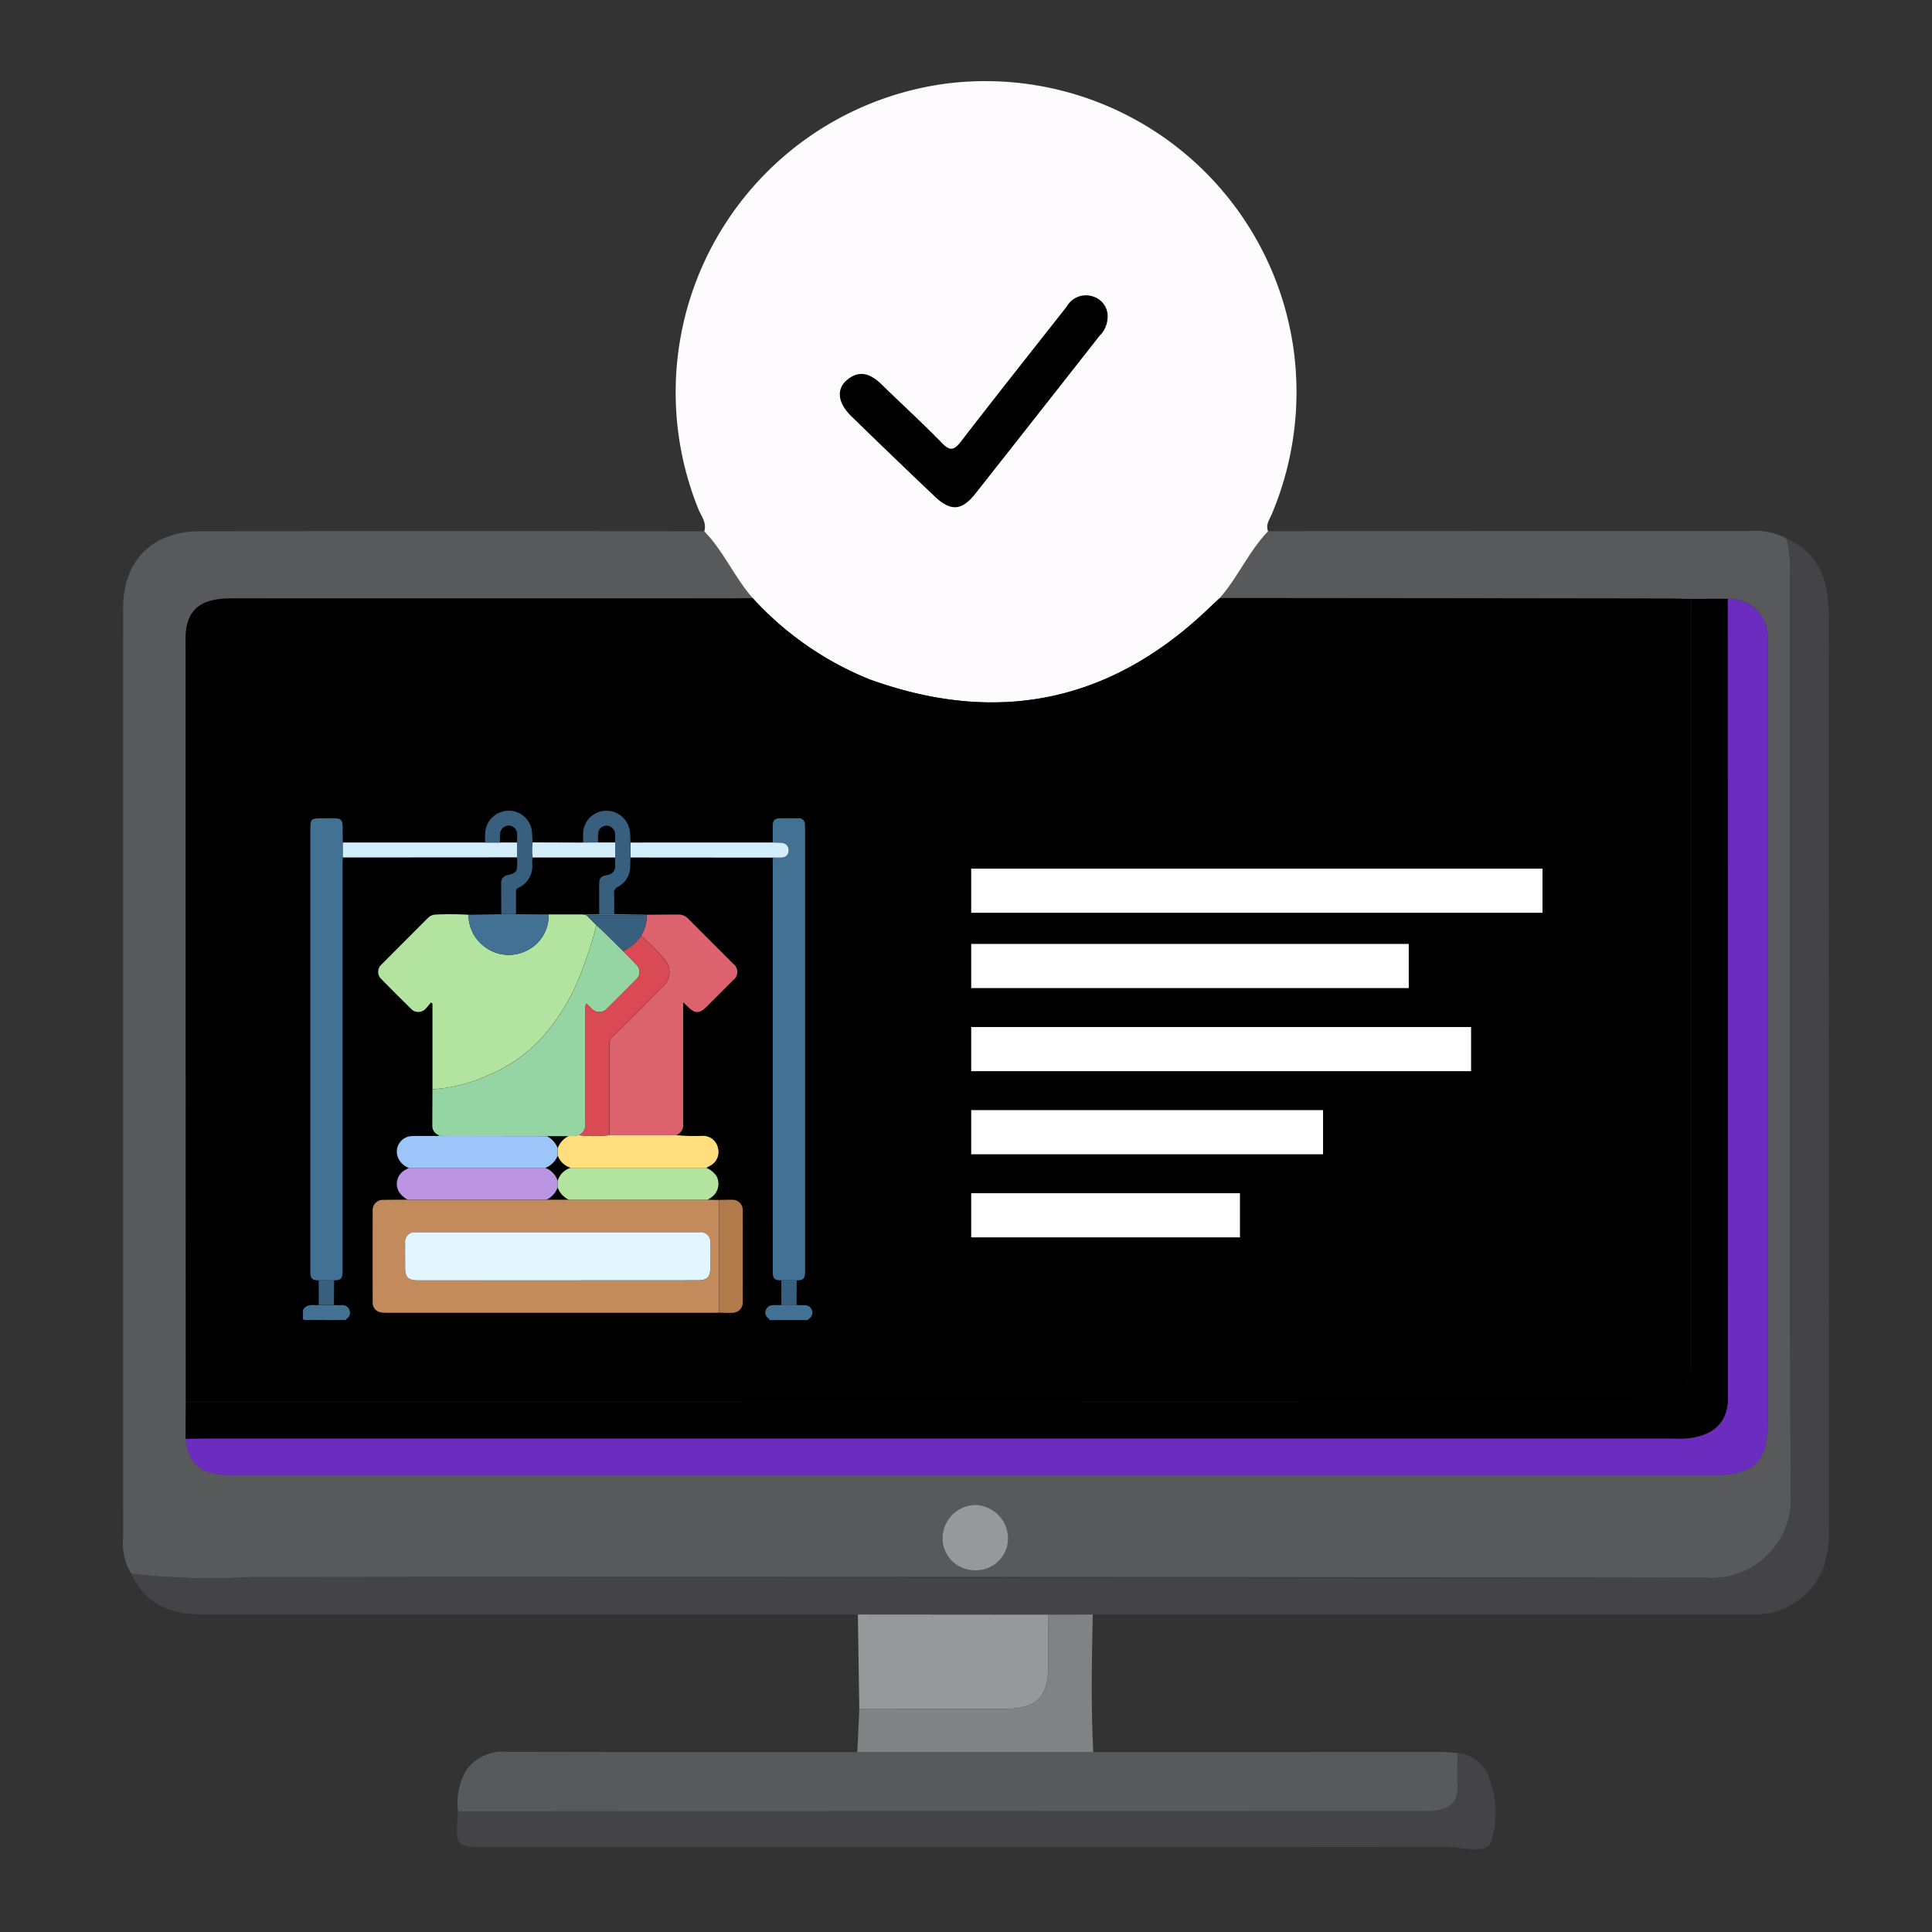 <svg xmlns="http://www.w3.org/2000/svg" xmlns:xlink="http://www.w3.org/1999/xlink" width="100" height="100" viewBox="0 0 136 136">
  <rect x="0" y="0" width="136" height="136" fill="#333333" stroke="none"/>
  <defs>
    <clipPath id="clip-path">
      <rect id="Rectangle_41" data-name="Rectangle 41" width="136" height="136" transform="translate(0 0)" fill="none"/>
    </clipPath>
    <linearGradient id="linear-gradient" x1="0.344" y1="-0.118" x2="0.509" y2="0.534" gradientUnits="objectBoundingBox">
      <stop offset="0" stopColor="#16f6fe"/>
      <stop offset="0.196" stopColor="#34bdfd"/>
      <stop offset="0.488" stopColor="#5f6efc"/>
      <stop offset="0.728" stopColor="#7e35fc"/>
      <stop offset="0.905" stopColor="#9111fc"/>
      <stop offset="1" stopColor="#9904fc"/>
    </linearGradient>
    <linearGradient id="linear-gradient-2" x1="0" y1="0.5" x2="1" y2="0.5" xlink:href="#linear-gradient"/>
    <linearGradient id="linear-gradient-3" x1="0.157" y1="0.447" x2="1.711" y2="0.688" xlink:href="#linear-gradient"/>
  </defs>
  <g id="no_Code_Required" data-name="no Code Required" transform="translate(1216.903 -357.032)">
    <g id="Group_20" data-name="Group 20" transform="translate(-1216.903 357.032)" clip-path="url(#clip-path)">
      <g id="Group_19" data-name="Group 19" transform="translate(8.661 5.707)">
        <path id="Path_7" data-name="Path 7" d="M-1214.031,440.325a4.154,4.154,0,0,1-.574-2.569q-.006-32.7,0-65.393c0-3.389,2.059-5.425,5.459-5.429q17.73-.017,35.458,0c1.356,1.4,2.115,3.238,3.4,4.7-.514.011-1.027.03-1.541.03q-17.618.005-35.232,0c-2.157,0-3.139.865-3.139,2.826q-.005,26.877.011,53.746c0,.861-.007,1.726-.011,2.588.2,1.84,1.107,2.55,3.279,2.55h104.274c2.878,0,3.823-.952,3.823-3.85v-54.26a9.36,9.36,0,0,0-.011-1.028,2.676,2.676,0,0,0-2.811-2.55l-2.573.011c-.639-.011-1.281-.034-1.919-.034q-15.629-.023-31.261-.034c1.277-1.458,2.036-3.294,3.4-4.7q16.955-.006,33.906-.008a4.521,4.521,0,0,1,2.591.54,9.307,9.307,0,0,1,.242,2.667c0,21.507-.057,43.018.049,64.528a5.556,5.556,0,0,1-5.92,5.946q-51.22-.085-102.445-.045A51.318,51.318,0,0,1-1214.031,440.325Zm59.387-.249a2.253,2.253,0,0,0,2.331-2.342,2.377,2.377,0,0,0-2.346-2.259,2.368,2.368,0,0,0-2.267,2.335A2.25,2.25,0,0,0-1154.644,440.076Z" transform="translate(1214.61 -335.246)" fill="#58595b"/>
        <path id="Path_8" data-name="Path 8" d="M-1162.336,389.022c-.159.382-.453.752-.261,1.216-1.356,1.4-2.119,3.234-3.4,4.692-.31.291-.624.578-.934.876-6.9,6.517-14.82,8.062-23.7,4.858a22.529,22.529,0,0,1-8.255-5.735c-1.281-1.458-2.04-3.294-3.4-4.692.185-.612-.215-1.069-.419-1.572a21.923,21.923,0,0,1,17.378-29.935,21.906,21.906,0,0,1,24.529,18.738A22.091,22.091,0,0,1-1162.336,389.022Z" transform="translate(1243.202 -358.543)" fill="#fdfbfe"/>
        <path id="Path_9" data-name="Path 9" d="M-1214.457,439.927a51.318,51.318,0,0,0,8.448.242q51.226.028,102.445.045a5.556,5.556,0,0,0,5.92-5.946c-.106-21.511-.053-43.021-.049-64.528a9.307,9.307,0,0,0-.242-2.667,4.5,4.5,0,0,1,2.8,3.547,10.3,10.3,0,0,1,.173,2.04q.012,31.983.008,63.973a8.171,8.171,0,0,1-.322,2.656,5.1,5.1,0,0,1-5.25,3.483q-22.356.006-44.707,0c-.514,0-1.027.008-1.541.015l-3.147.011-13.388-.011q-23.093-.006-46.18-.007C-1211.729,442.783-1213.478,442.058-1214.457,439.927Z" transform="translate(1215.037 -334.848)" fill="#444345"/>
        <path id="Path_10" data-name="Path 10" d="M-1163.65,389.694q12.313-.006,24.624-.007c.34,0,.68.049,1.02.075,0,.775-.042,1.545,0,2.316.061,1.232-.653,1.67-1.722,1.768-.34.03-.684.008-1.028.008q-33.8.006-67.61.015a4.616,4.616,0,0,1,.612-2.958,3.187,3.187,0,0,1,2.811-1.235q12.342.028,24.685.019Z" transform="translate(1231.947 -272.065)" fill="#58595b"/>
        <path id="Path_11" data-name="Path 11" d="M-1208.309,393.8q33.807-.006,67.61-.015c.344,0,.688.023,1.028-.008,1.069-.1,1.783-.536,1.722-1.768-.042-.771,0-1.541,0-2.316a2.618,2.618,0,0,1,2.35,2.191,6.442,6.442,0,0,1-.015,4.144c-.393.808-2.051.276-3.136.276q-33.66.034-67.316.015C-1208.513,396.324-1208.513,396.324-1208.309,393.8Z" transform="translate(1231.888 -272.001)" fill="#444345"/>
        <path id="Path_12" data-name="Path 12" d="M-1200.918,387.116l13.388.011c.008,1.194.015,2.384.015,3.578,0,2.236-.816,3.052-3.079,3.056-3.408.011-6.815.011-10.223.019Z" transform="translate(1252.645 -279.173)" fill="#96989b"/>
        <path id="Path_13" data-name="Path 13" d="M-1200.786,393.78c3.408-.008,6.815-.008,10.223-.019,2.263,0,3.079-.82,3.079-3.056,0-1.194-.007-2.384-.015-3.578l3.147-.011c-.068,3.226-.133,6.456.034,9.686h-16.61Z" transform="translate(1252.615 -279.173)" fill="#808285"/>
        <path id="Path_14" data-name="Path 14" d="M-1104.889,368.19a2.676,2.676,0,0,1,2.811,2.55,9.36,9.36,0,0,1,.011,1.028v54.26c0,2.9-.945,3.85-3.823,3.85h-104.274c-2.172,0-3.079-.71-3.279-2.55.6-.011,1.2-.023,1.8-.023q51.334-.006,102.668,0a11.192,11.192,0,0,0,1.284-.015c1.855-.208,2.811-1.171,2.811-2.814Q-1104.882,396.331-1104.889,368.19Z" transform="translate(1217.851 -331.746)" fill="#6c2cc0"/>
        <path id="Path_15" data-name="Path 15" d="M-1104.889,368.19q.005,28.141.007,56.281c0,1.643-.956,2.607-2.811,2.814a11.192,11.192,0,0,1-1.284.015q-51.334,0-102.668,0c-.6,0-1.2.011-1.8.023,0-.861.008-1.727.011-2.588q50.842,0,101.683-.008a8.591,8.591,0,0,0,2.029-.2,2.481,2.481,0,0,0,2.267-2.731q0-26.8-.008-53.6Z" transform="translate(1217.851 -331.746)" fill="url(#linear-gradient)"/>
        <path id="Path_16" data-name="Path 16" d="M-1197.059,389.676a2.25,2.25,0,0,1-2.281-2.267,2.368,2.368,0,0,1,2.267-2.335,2.377,2.377,0,0,1,2.346,2.259A2.253,2.253,0,0,1-1197.059,389.676Z" transform="translate(1257.026 -284.846)" fill="#96989b"/>
        <path id="Path_17" data-name="Path 17" d="M-1212.872,389.248c0-5.395-.007-10.789.011-16.184,0-.7-.333-1.715.945-1.677,1.076.03,1.106.843,1.106,1.662q-.012,16.184,0,32.372v.385c0,.82-.352,1.315-1.217,1.3-.888-.015-.842-.672-.842-1.284V389.248Z" transform="translate(1219.368 -322.869)" fill="#b06ff3"/>
        <path id="Path_18" data-name="Path 18" d="M-1210.825,371.245c-.015.9-.351,1.352-1.13,1.39-.729.034-.929-.4-.937-1.047-.011-.737.105-1.42.978-1.488S-1211.029,370.822-1210.825,371.245Z" transform="translate(1219.384 -326.452)" fill="#b06ff3"/>
        <path id="Path_19" data-name="Path 19" d="M-1182.409,364.191a1.883,1.883,0,0,1-.566,1.209q-4.358,5.553-8.731,11.1c-.971,1.228-1.752,1.266-2.886.185q-2.936-2.788-5.833-5.61c-.959-.929-1.1-1.885-.355-2.542.906-.793,1.715-.453,2.478.295,1.409,1.375,2.864,2.7,4.239,4.114.585.6.865.5,1.341-.113,2.456-3.188,4.96-6.339,7.446-9.5a1.551,1.551,0,0,1,1.889-.687A1.45,1.45,0,0,1-1182.409,364.191Z" transform="translate(1251.711 -347.463)" fill="url(#linear-gradient-2)"/>
        <path id="Path_20" data-name="Path 20" d="M-1107.454,421.846a2.486,2.486,0,0,1-2.267,2.735,8.759,8.759,0,0,1-2.029.189l-101.683.011q-.005-26.871-.011-53.746c0-1.961.982-2.826,3.136-2.826q17.618-.005,35.231,0c.518,0,1.027-.023,1.545-.03a22.529,22.529,0,0,0,8.255,5.735c8.881,3.2,16.8,1.658,23.7-4.858.31-.3.624-.586.934-.876q15.634.011,31.261.034c.642,0,1.28.023,1.919.034Q-1107.456,395.046-1107.454,421.846Z" transform="translate(1217.85 -331.787)" fill="url(#linear-gradient-3)"/>
        <g id="Group_18" data-name="Group 18" transform="translate(12.654 51.358)">
          <path id="Path_21" data-name="Path 21" d="M-1211.253,381.706c.261-.469.714-.333,1.118-.351l1.069,0c.174,0,.348.011.522,0a.524.524,0,0,1,.559.329.5.5,0,0,1-.173.623.372.372,0,0,0-.08.1c-.937,0-1.87-.008-2.8,0-.177,0-.234-.038-.215-.215A4.226,4.226,0,0,0-1211.253,381.706Z" transform="translate(1211.261 -346.548)" fill="#427193"/>
          <path id="Path_22" data-name="Path 22" d="M-1200.445,381.354c.136,0,.276.007.416,0,.3-.015.559.049.669.363s-.083.518-.318.691h-2.663c-.064-.136-.223-.2-.272-.348a.525.525,0,0,1,.472-.7c.208-.019.416-.007.627-.011Z" transform="translate(1235.203 -346.548)" fill="#427193"/>
          <path id="Path_23" data-name="Path 23" d="M-1185.583,387.339c-.106,0-.208.008-.313.008h-23.03a2.569,2.569,0,0,1-.381-.019.689.689,0,0,1-.65-.737q-.005-3.219,0-6.437a.716.716,0,0,1,.786-.752c.559-.015,1.118-.011,1.677-.011l9.777,0h1.563l9.781,0,.79.015Zm-11.349-2.274h9.905c.593,0,.827-.238.835-.827s0-1.19,0-1.787a.68.68,0,0,0-.782-.767h-19.92a.682.682,0,0,0-.778.771c-.008.574,0,1.145,0,1.715,0,.68.215.9.9.9Z" transform="translate(1214.875 -352.001)" fill="#c38a5b"/>
          <path id="Path_24" data-name="Path 24" d="M-1206.036,386.39v-6.037l-.113-.068a4.61,4.61,0,0,1-.348.416.7.7,0,0,1-1.054.019q-1.049-1.031-2.078-2.078a.7.7,0,0,1,0-1.031c1.084-1.092,2.176-2.176,3.26-3.268a.836.836,0,0,1,.6-.253,21.7,21.7,0,0,1,2.271.015,2.792,2.792,0,0,0,.975,2.123,2.794,2.794,0,0,0,3.068.427,2.724,2.724,0,0,0,1.594-2.573h2.407l.26.057.7.7a26.709,26.709,0,0,1-1.522,4.4,14.743,14.743,0,0,1-2.35,3.562,10.622,10.622,0,0,1-3.781,2.611A10.788,10.788,0,0,1-1206.036,386.39Z" transform="translate(1215.163 -366.778)" fill="#b2e49f"/>
          <path id="Path_25" data-name="Path 25" d="M-1208.837,385.823a10.788,10.788,0,0,0,3.892-.975,10.622,10.622,0,0,0,3.781-2.611,14.743,14.743,0,0,0,2.35-3.562,26.709,26.709,0,0,0,1.522-4.4c.094.083.192.162.283.249.537.525,1.073,1.054,1.606,1.579.3.31.6.612.9.929a.7.7,0,0,1,.008,1.058q-1.031,1.048-2.078,2.078a.716.716,0,0,1-1.058-.019c-.121-.113-.241-.23-.374-.359a.677.677,0,0,0-.061.416v8.009a.8.8,0,0,1-.479.846,2.985,2.985,0,0,1-.71.064h-1.534l-7.095-.011a1.215,1.215,0,0,1-.48-.053.678.678,0,0,1-.483-.654C-1208.848,387.542-1208.84,386.685-1208.837,385.823Z" transform="translate(1217.964 -366.212)" fill="#95d5a3"/>
          <path id="Path_26" data-name="Path 26" d="M-1210.53,404.805c-.465,0-.574-.113-.589-.574,0-.094,0-.189,0-.28V373.219c0-.933,0-.937.926-.937.279,0,.563-.007.842,0,.362.008.5.147.506.518.008.4.008.79.012,1.186l0,1.054c0,.162-.015.325-.015.491V404.14c0,.548-.1.657-.6.669Z" transform="translate(1211.648 -371.745)" fill="#427193"/>
          <path id="Path_27" data-name="Path 27" d="M-1202.5,373.987c0-.4,0-.793,0-1.19,0-.366.144-.506.506-.514.419-.007.843,0,1.262,0a.433.433,0,0,1,.5.487c0,.129.008.257.008.385v31.08c-.015.461-.128.567-.589.574l-1.084,0c-.484-.011-.6-.125-.6-.6q-.005-14.439,0-28.881c0-.094.008-.185.016-.28.185,0,.37.008.555,0,.348-.015.536-.185.551-.491a.522.522,0,0,0-.536-.555C-1202.111,373.994-1202.308,373.994-1202.5,373.987Z" transform="translate(1235.582 -371.745)" fill="#427193"/>
          <path id="Path_28" data-name="Path 28" d="M-1202.9,374.088c.744-.007,1.492-.015,2.236-.015a.935.935,0,0,1,.68.306c1.043,1.054,2.093,2.093,3.14,3.143a.729.729,0,0,1,0,1.182q-.935.941-1.878,1.878c-.476.476-.8.476-1.281,0-.1-.094-.2-.185-.348-.332v.438q0,4.04,0,8.081a.775.775,0,0,1-.487.835l-4.7,0q0-3.2-.007-6.4a.679.679,0,0,1,.223-.521q1.792-1.774,3.566-3.559a1.334,1.334,0,0,0,.159-1.806,13.309,13.309,0,0,0-1.715-1.738A3.289,3.289,0,0,0-1202.9,374.088Z" transform="translate(1227.128 -366.762)" fill="#dc636e"/>
          <path id="Path_29" data-name="Path 29" d="M-1202.867,378.184l4.7,0a12.878,12.878,0,0,0,1.87.049,1.075,1.075,0,0,1,1.073.865,1.091,1.091,0,0,1-.574,1.25c-.079.045-.162.087-.242.132h-9.558a1.394,1.394,0,0,1-.907-.858l0-.529a1.542,1.542,0,0,1,.767-.846,2.985,2.985,0,0,0,.71-.064A9.91,9.91,0,0,0-1202.867,378.184Z" transform="translate(1224.453 -355.342)" fill="#fede7d"/>
          <path id="Path_30" data-name="Path 30" d="M-1198.19,379.1l0,.529a1.548,1.548,0,0,1-.869.861h-9.6a1.3,1.3,0,0,1-.82-.876,1.1,1.1,0,0,1,1.043-1.368c.521-.015,1.046,0,1.568-.008.113,0,.234.042.336-.049a1.215,1.215,0,0,0,.48.053l7.095.011A1.548,1.548,0,0,1-1198.19,379.1Z" transform="translate(1216.131 -355.34)" fill="#9dc5fa"/>
          <path id="Path_31" data-name="Path 31" d="M-1208.657,378.794h9.6a1.431,1.431,0,0,1,.865.91v.472a1.532,1.532,0,0,1-.782.857l-9.777,0a1.755,1.755,0,0,1-.612-.555,1.116,1.116,0,0,1,.4-1.519C-1208.865,378.9-1208.76,378.851-1208.657,378.794Z" transform="translate(1216.13 -353.648)" fill="#bb95e1"/>
          <path id="Path_32" data-name="Path 32" d="M-1206.512,380.179v-.472a1.376,1.376,0,0,1,.91-.914h9.558a1.635,1.635,0,0,1,.729.608,1.168,1.168,0,0,1-.378,1.473c-.083.057-.17.109-.257.166l-9.781,0A1.552,1.552,0,0,1-1206.512,380.179Z" transform="translate(1224.453 -353.651)" fill="#b2e49f"/>
          <path id="Path_33" data-name="Path 33" d="M-1203.507,387.336V379.4c.313,0,.627-.023.94-.011a.719.719,0,0,1,.737.763q.005,3.213,0,6.43a.717.717,0,0,1-.737.763C-1202.876,387.366-1203.193,387.34-1203.507,387.336Z" transform="translate(1232.8 -351.998)" fill="#b07a4a"/>
          <path id="Path_34" data-name="Path 34" d="M-1210.512,373.785l0-1.054h10.019l1.05,0h1.2l0,1.046Z" transform="translate(1213.33 -370.49)" fill="#d3eefa"/>
          <path id="Path_35" data-name="Path 35" d="M-1202.537,374.085a2.724,2.724,0,0,1-1.594,2.573,2.794,2.794,0,0,1-3.068-.427,2.792,2.792,0,0,1-.975-2.123l2.3-.038,1.039,0Z" transform="translate(1219.839 -366.781)" fill="#427193"/>
          <path id="Path_36" data-name="Path 36" d="M-1195.141,372.731c.2.008.393.008.589.019a.522.522,0,0,1,.536.555c-.015.306-.2.476-.551.491-.185,0-.371,0-.555,0l-10.03-.008,0-1.054Z" transform="translate(1228.219 -370.49)" fill="#d3eefa"/>
          <path id="Path_37" data-name="Path 37" d="M-1205.687,379.422l-1.039,0q-.006-1.059-.007-2.123a.55.55,0,0,1,.438-.62c.623-.147.695-.238.695-.873,0-.125-.015-.253-.019-.381l0-1.046c0-.2.023-.393.012-.589a.592.592,0,0,0-.6-.6.609.609,0,0,0-.6.6c-.015.2-.008.4-.008.593l-1.05,0a5.22,5.22,0,0,1,.038-.907,1.663,1.663,0,0,1,1.761-1.33,1.654,1.654,0,0,1,1.511,1.568c.012.223.019.442.031.665a4.176,4.176,0,0,0,0,1.062c-.007.125-.03.253-.026.378a1.684,1.684,0,0,1-.99,1.76c-.159.072-.144.189-.147.314C-1205.684,378.4-1205.687,378.909-1205.687,379.422Z" transform="translate(1220.696 -372.138)" fill="#385f7e"/>
          <path id="Path_38" data-name="Path 38" d="M-1202.712,374.378l0,1.054c-.007.212-.007.419-.015.627a1.6,1.6,0,0,1-.876,1.443.423.423,0,0,0-.257.457c.015.487.007.975.011,1.462l-1.062,0c0-.688,0-1.375,0-2.066,0-.48.09-.589.552-.688a.618.618,0,0,0,.574-.672c0-.185-.007-.37-.012-.555l0-1.058a5.362,5.362,0,0,0,0-.657.6.6,0,0,0-.627-.529.584.584,0,0,0-.559.559c-.019.208-.007.415-.012.623l-1.05.008c0-.219,0-.438,0-.661a1.645,1.645,0,0,1,1.628-1.583,1.669,1.669,0,0,1,1.677,1.579C-1202.715,373.94-1202.715,374.159-1202.712,374.378Z" transform="translate(1225.775 -372.137)" fill="#385f7e"/>
          <path id="Path_39" data-name="Path 39" d="M-1201.721,374.085a3.289,3.289,0,0,1-.412,1.492,3.089,3.089,0,0,1-1.25,1.069c-.533-.525-1.069-1.054-1.606-1.579-.091-.087-.189-.166-.283-.249l-.7-.7c1.25,0,2.5,0,3.751,0a.608.608,0,0,0,.374-.042Z" transform="translate(1225.944 -366.759)" fill="#385f7e"/>
          <path id="Path_40" data-name="Path 40" d="M-1210.965,380.889l1.084,0-.008,1.738-1.069,0Z" transform="translate(1212.083 -347.828)" fill="#385f7e"/>
          <path id="Path_41" data-name="Path 41" d="M-1202.345,380.893l1.084,0-.008,1.745-1.069,0Z" transform="translate(1236.028 -347.828)" fill="#385f7e"/>
          <path id="Path_42" data-name="Path 42" d="M-1201.658,374.1a.608.608,0,0,1-.374.042c-1.25,0-2.5,0-3.751,0l-.26-.057,1.159-.023,1.062,0Z" transform="translate(1225.753 -366.784)" fill="#447295"/>
          <path id="Path_43" data-name="Path 43" d="M-1203.39,372.738l1.05-.008,1.2,0,0,1.058h-5.81a4.176,4.176,0,0,1,0-1.062Z" transform="translate(1223.129 -370.492)" fill="#d3eefa"/>
          <path id="Path_44" data-name="Path 44" d="M-1198.608,383.376h-9.841c-.688,0-.9-.215-.9-.9,0-.571-.008-1.141,0-1.715a.682.682,0,0,1,.778-.771h19.92a.68.68,0,0,1,.782.767c.007.6.007,1.194,0,1.787s-.242.824-.835.827Z" transform="translate(1216.552 -350.312)" fill="#e3f5fe"/>
          <path id="Path_45" data-name="Path 45" d="M-1202.978,375.541a3.089,3.089,0,0,0,1.25-1.069,13.309,13.309,0,0,1,1.715,1.738,1.334,1.334,0,0,1-.159,1.806q-1.779,1.785-3.566,3.559a.679.679,0,0,0-.223.521q.011,3.2.007,6.4a9.91,9.91,0,0,1-2.168,0,.8.8,0,0,0,.479-.846v-8.009a.677.677,0,0,1,.061-.416c.132.129.253.246.374.359a.716.716,0,0,0,1.058.019q1.049-1.031,2.078-2.078a.7.7,0,0,0-.008-1.058C-1202.374,376.153-1202.679,375.851-1202.978,375.541Z" transform="translate(1225.538 -365.653)" fill="#d94a54"/>
        </g>
      </g>
      <rect id="Rectangle_36" data-name="Rectangle 36" width="40.215" height="3.108" transform="translate(68.366 61.145)" fill="#fff"/>
      <rect id="Rectangle_37" data-name="Rectangle 37" width="30.801" height="3.108" transform="translate(68.366 66.446)" fill="#fff"/>
      <rect id="Rectangle_38" data-name="Rectangle 38" width="35.188" height="3.108" transform="translate(68.366 72.296)" fill="#fff"/>
      <rect id="Rectangle_39" data-name="Rectangle 39" width="24.769" height="3.108" transform="translate(68.366 78.145)" fill="#fff"/>
      <rect id="Rectangle_40" data-name="Rectangle 40" width="18.919" height="3.108" transform="translate(68.366 83.995)" fill="#fff"/>
    </g>
  </g>
</svg>
